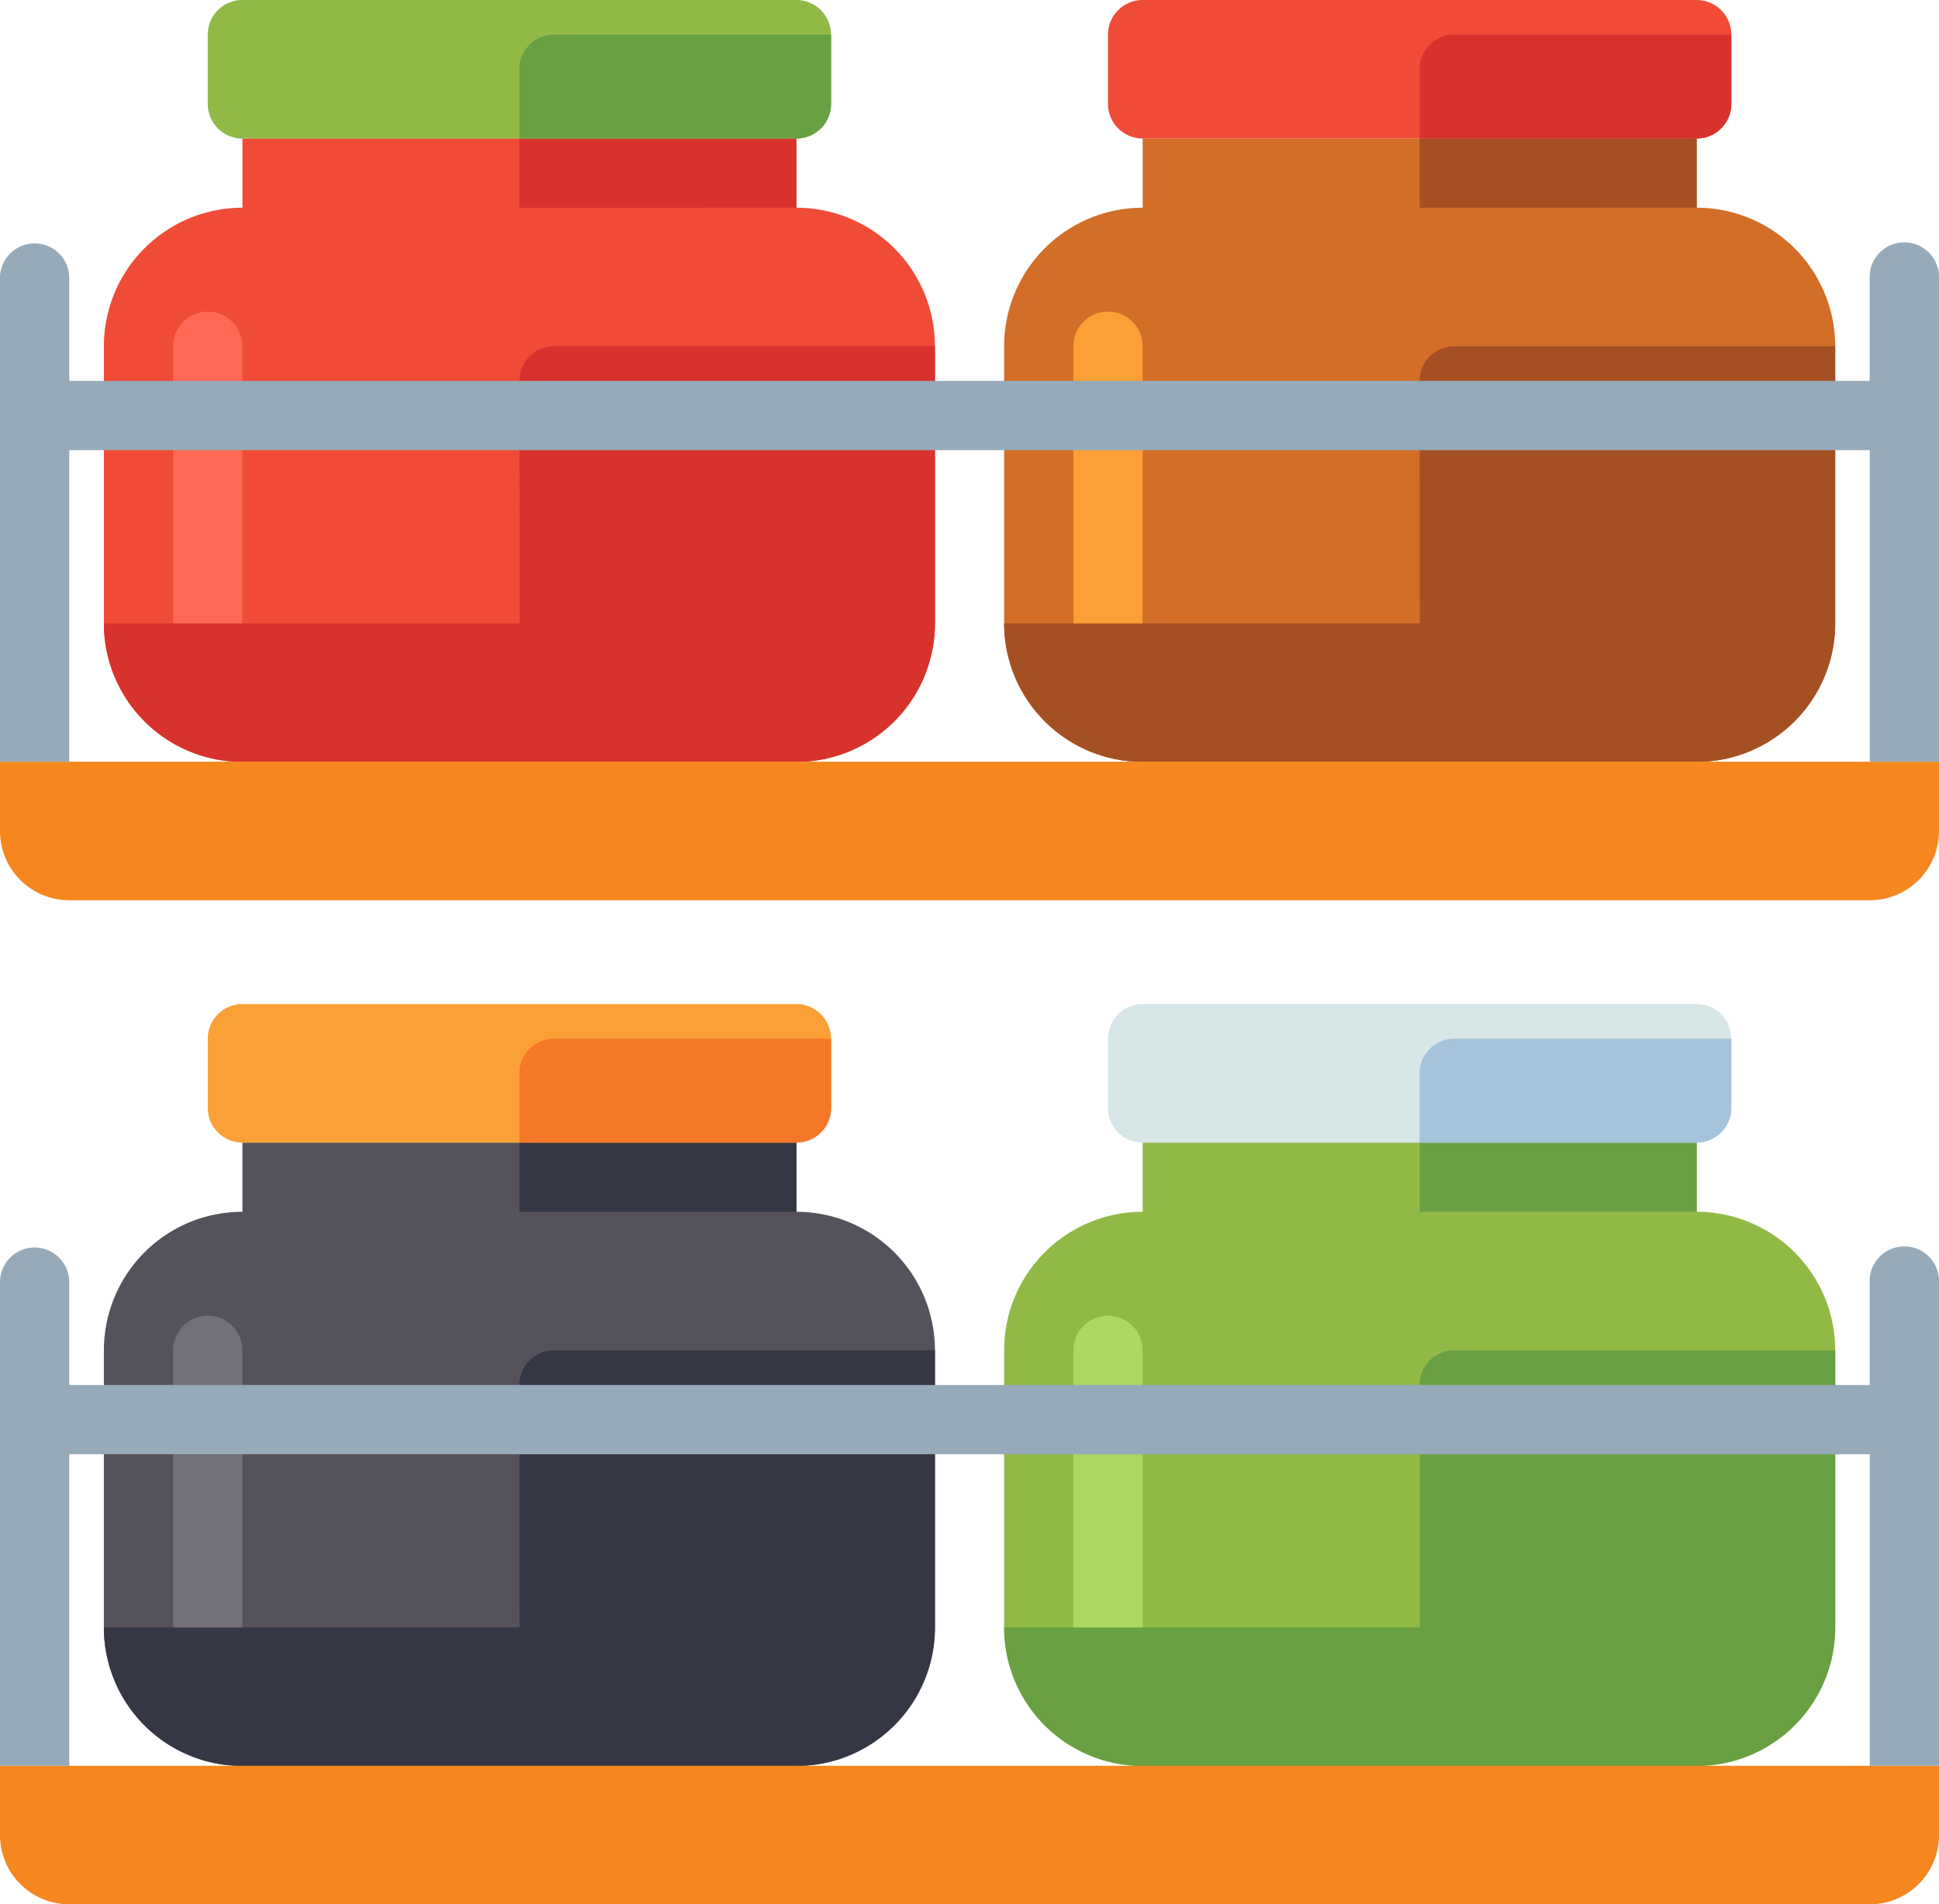 <svg id="spices" xmlns="http://www.w3.org/2000/svg" width="60.177" height="59.102" viewBox="0 0 60.177 59.102">
  <g id="Group_139" data-name="Group 139" transform="translate(3.224 4.298)">
    <path id="Path_1153" data-name="Path 1153" d="M77.492,70.149V68H60.3v2.149a4.3,4.3,0,0,0-4.3,4.3v8.6a4.3,4.3,0,0,0,4.3,4.3H77.492a4.3,4.3,0,0,0,4.3-4.3v-8.6A4.3,4.3,0,0,0,77.492,70.149Z" transform="translate(-56 -68)" fill="#f04b37"/>
  </g>
  <g id="Group_142" data-name="Group 142" transform="translate(3.224 4.298)">
    <g id="Group_140" data-name="Group 140" transform="translate(12.895)">
      <path id="Path_1154" data-name="Path 1154" d="M152,68h8.6v2.149H152Z" transform="translate(-152 -68)" fill="#d7322d"/>
    </g>
    <g id="Group_141" data-name="Group 141" transform="translate(0 6.448)">
      <path id="Path_1155" data-name="Path 1155" d="M68.9,124.6H56a4.3,4.3,0,0,0,4.3,4.3H77.492a4.3,4.3,0,0,0,4.3-4.3V116H69.97a1.075,1.075,0,0,0-1.075,1.075Z" transform="translate(-56 -116)" fill="#d7322d"/>
    </g>
  </g>
  <g id="Group_143" data-name="Group 143" transform="translate(6.448 0)">
    <path id="Path_1156" data-name="Path 1156" d="M98.268,36H81.075A1.075,1.075,0,0,0,80,37.075v2.149A1.075,1.075,0,0,0,81.075,40.3H98.268a1.075,1.075,0,0,0,1.075-1.075V37.075A1.075,1.075,0,0,0,98.268,36Z" transform="translate(-80 -36)" fill="#91b945"/>
  </g>
  <g id="Group_144" data-name="Group 144" transform="translate(16.119 1.075)">
    <path id="Path_1157" data-name="Path 1157" d="M152,47.224h8.6a1.075,1.075,0,0,0,1.075-1.075V44h-8.6A1.075,1.075,0,0,0,152,45.075Z" transform="translate(-152 -44)" fill="#69a041"/>
  </g>
  <g id="Group_145" data-name="Group 145" transform="translate(5.373 9.671)">
    <path id="Path_1158" data-name="Path 1158" d="M73.075,108A1.075,1.075,0,0,0,72,109.075v8.6h2.149v-8.6A1.075,1.075,0,0,0,73.075,108Z" transform="translate(-72 -108)" fill="#ff6955"/>
  </g>
  <g id="Group_146" data-name="Group 146" transform="translate(31.163 4.298)">
    <path id="Path_1159" data-name="Path 1159" d="M285.492,70.149V68H268.3v2.149a4.3,4.3,0,0,0-4.3,4.3v8.6a4.3,4.3,0,0,0,4.3,4.3h17.193a4.3,4.3,0,0,0,4.3-4.3v-8.6A4.3,4.3,0,0,0,285.492,70.149Z" transform="translate(-264 -68)" fill="#d26e28"/>
  </g>
  <g id="Group_149" data-name="Group 149" transform="translate(31.163 4.298)">
    <g id="Group_147" data-name="Group 147" transform="translate(12.895)">
      <path id="Path_1160" data-name="Path 1160" d="M360,68h8.6v2.149H360Z" transform="translate(-360 -68)" fill="#a55023"/>
    </g>
    <g id="Group_148" data-name="Group 148" transform="translate(0 6.448)">
      <path id="Path_1161" data-name="Path 1161" d="M276.9,124.6H264a4.3,4.3,0,0,0,4.3,4.3h17.193a4.3,4.3,0,0,0,4.3-4.3V116H277.97a1.075,1.075,0,0,0-1.075,1.075Z" transform="translate(-264 -116)" fill="#a55023"/>
    </g>
  </g>
  <g id="Group_150" data-name="Group 150" transform="translate(34.387 0)">
    <path id="Path_1162" data-name="Path 1162" d="M306.268,36H289.075A1.075,1.075,0,0,0,288,37.075v2.149a1.075,1.075,0,0,0,1.075,1.075h17.193a1.075,1.075,0,0,0,1.075-1.075V37.075A1.075,1.075,0,0,0,306.268,36Z" transform="translate(-288 -36)" fill="#f04b37"/>
  </g>
  <g id="Group_151" data-name="Group 151" transform="translate(44.058 1.075)">
    <path id="Path_1163" data-name="Path 1163" d="M360,47.224h8.6a1.075,1.075,0,0,0,1.075-1.075V44h-8.6A1.075,1.075,0,0,0,360,45.075Z" transform="translate(-360 -44)" fill="#d7322d"/>
  </g>
  <g id="Group_152" data-name="Group 152" transform="translate(33.312 9.671)">
    <path id="Path_1164" data-name="Path 1164" d="M281.075,108A1.075,1.075,0,0,0,280,109.075v8.6h2.149v-8.6A1.075,1.075,0,0,0,281.075,108Z" transform="translate(-280 -108)" fill="#faa037"/>
  </g>
  <g id="Group_153" data-name="Group 153" transform="translate(3.224 35.461)">
    <path id="Path_1165" data-name="Path 1165" d="M77.492,302.149V300H60.3v2.149a4.3,4.3,0,0,0-4.3,4.3v8.6a4.3,4.3,0,0,0,4.3,4.3H77.492a4.3,4.3,0,0,0,4.3-4.3v-8.6A4.3,4.3,0,0,0,77.492,302.149Z" transform="translate(-56 -300)" fill="#55525b"/>
  </g>
  <g id="Group_156" data-name="Group 156" transform="translate(3.224 35.461)">
    <g id="Group_154" data-name="Group 154" transform="translate(12.895)">
      <path id="Path_1166" data-name="Path 1166" d="M152,300h8.6v2.149H152Z" transform="translate(-152 -300)" fill="#353744"/>
    </g>
    <g id="Group_155" data-name="Group 155" transform="translate(0 6.448)">
      <path id="Path_1167" data-name="Path 1167" d="M68.9,356.6H56a4.3,4.3,0,0,0,4.3,4.3H77.492a4.3,4.3,0,0,0,4.3-4.3V348H69.97a1.075,1.075,0,0,0-1.075,1.075Z" transform="translate(-56 -348)" fill="#353744"/>
    </g>
  </g>
  <g id="Group_157" data-name="Group 157" transform="translate(6.448 31.163)">
    <path id="Path_1168" data-name="Path 1168" d="M98.268,268H81.075A1.075,1.075,0,0,0,80,269.075v2.149a1.075,1.075,0,0,0,1.075,1.075H98.268a1.075,1.075,0,0,0,1.075-1.075v-2.149A1.075,1.075,0,0,0,98.268,268Z" transform="translate(-80 -268)" fill="#faa037"/>
  </g>
  <g id="Group_158" data-name="Group 158" transform="translate(16.119 32.238)">
    <path id="Path_1169" data-name="Path 1169" d="M152,279.224h8.6a1.075,1.075,0,0,0,1.075-1.075V276h-8.6A1.075,1.075,0,0,0,152,277.075Z" transform="translate(-152 -276)" fill="#f57828"/>
  </g>
  <g id="Group_159" data-name="Group 159" transform="translate(5.373 40.834)">
    <path id="Path_1170" data-name="Path 1170" d="M73.075,340A1.075,1.075,0,0,0,72,341.075v8.6h2.149v-8.6A1.075,1.075,0,0,0,73.075,340Z" transform="translate(-72 -340)" fill="#737079"/>
  </g>
  <g id="Group_160" data-name="Group 160" transform="translate(31.163 35.461)">
    <path id="Path_1171" data-name="Path 1171" d="M285.492,302.149V300H268.3v2.149a4.3,4.3,0,0,0-4.3,4.3v8.6a4.3,4.3,0,0,0,4.3,4.3h17.193a4.3,4.3,0,0,0,4.3-4.3v-8.6A4.3,4.3,0,0,0,285.492,302.149Z" transform="translate(-264 -300)" fill="#91b945"/>
  </g>
  <g id="Group_163" data-name="Group 163" transform="translate(31.163 35.461)">
    <g id="Group_161" data-name="Group 161" transform="translate(12.895)">
      <path id="Path_1172" data-name="Path 1172" d="M360,300h8.6v2.149H360Z" transform="translate(-360 -300)" fill="#69a041"/>
    </g>
    <g id="Group_162" data-name="Group 162" transform="translate(0 6.448)">
      <path id="Path_1173" data-name="Path 1173" d="M276.9,356.6H264a4.3,4.3,0,0,0,4.3,4.3h17.193a4.3,4.3,0,0,0,4.3-4.3V348H277.97a1.075,1.075,0,0,0-1.075,1.075Z" transform="translate(-264 -348)" fill="#69a041"/>
    </g>
  </g>
  <g id="Group_164" data-name="Group 164" transform="translate(34.387 31.163)">
    <path id="Path_1174" data-name="Path 1174" d="M306.268,268H289.075A1.075,1.075,0,0,0,288,269.075v2.149a1.075,1.075,0,0,0,1.075,1.075h17.193a1.075,1.075,0,0,0,1.075-1.075v-2.149A1.075,1.075,0,0,0,306.268,268Z" transform="translate(-288 -268)" fill="#d7e6e6"/>
  </g>
  <g id="Group_165" data-name="Group 165" transform="translate(44.058 32.238)">
    <path id="Path_1175" data-name="Path 1175" d="M360,279.224h8.6a1.075,1.075,0,0,0,1.075-1.075V276h-8.6A1.075,1.075,0,0,0,360,277.075Z" transform="translate(-360 -276)" fill="#a5c3dc"/>
  </g>
  <g id="Group_166" data-name="Group 166" transform="translate(33.312 40.834)">
    <path id="Path_1176" data-name="Path 1176" d="M281.075,340A1.075,1.075,0,0,0,280,341.075v8.6h2.149v-8.6A1.075,1.075,0,0,0,281.075,340Z" transform="translate(-280 -340)" fill="#afd763"/>
  </g>
  <g id="Group_167" data-name="Group 167" transform="translate(0 23.641)">
    <path id="Path_1177" data-name="Path 1177" d="M90.028,216.3H34.149A2.149,2.149,0,0,1,32,214.149V212H92.177v2.149A2.149,2.149,0,0,1,90.028,216.3Z" transform="translate(-32 -212)" fill="#f5871e"/>
  </g>
  <path id="Path_1178" data-name="Path 1178" d="M91.1,92a1.075,1.075,0,0,0-1.075,1.075V96.3H34.149V93.075a1.075,1.075,0,0,0-2.149,0v15.044h2.149V98.448H90.028v9.671h2.149V93.075A1.075,1.075,0,0,0,91.1,92Z" transform="translate(-32 -84.478)" fill="#96aab9"/>
  <g id="Group_168" data-name="Group 168" transform="translate(0 54.804)">
    <path id="Path_1179" data-name="Path 1179" d="M90.028,448.3H34.149A2.149,2.149,0,0,1,32,446.149V444H92.177v2.149A2.149,2.149,0,0,1,90.028,448.3Z" transform="translate(-32 -444)" fill="#f5871e"/>
  </g>
  <path id="Path_1180" data-name="Path 1180" d="M91.1,324a1.075,1.075,0,0,0-1.075,1.075V328.3H34.149v-3.224a1.075,1.075,0,0,0-2.149,0v15.044h2.149v-9.671H90.028v9.671h2.149V325.075A1.075,1.075,0,0,0,91.1,324Z" transform="translate(-32 -285.315)" fill="#96aab9"/>
</svg>
